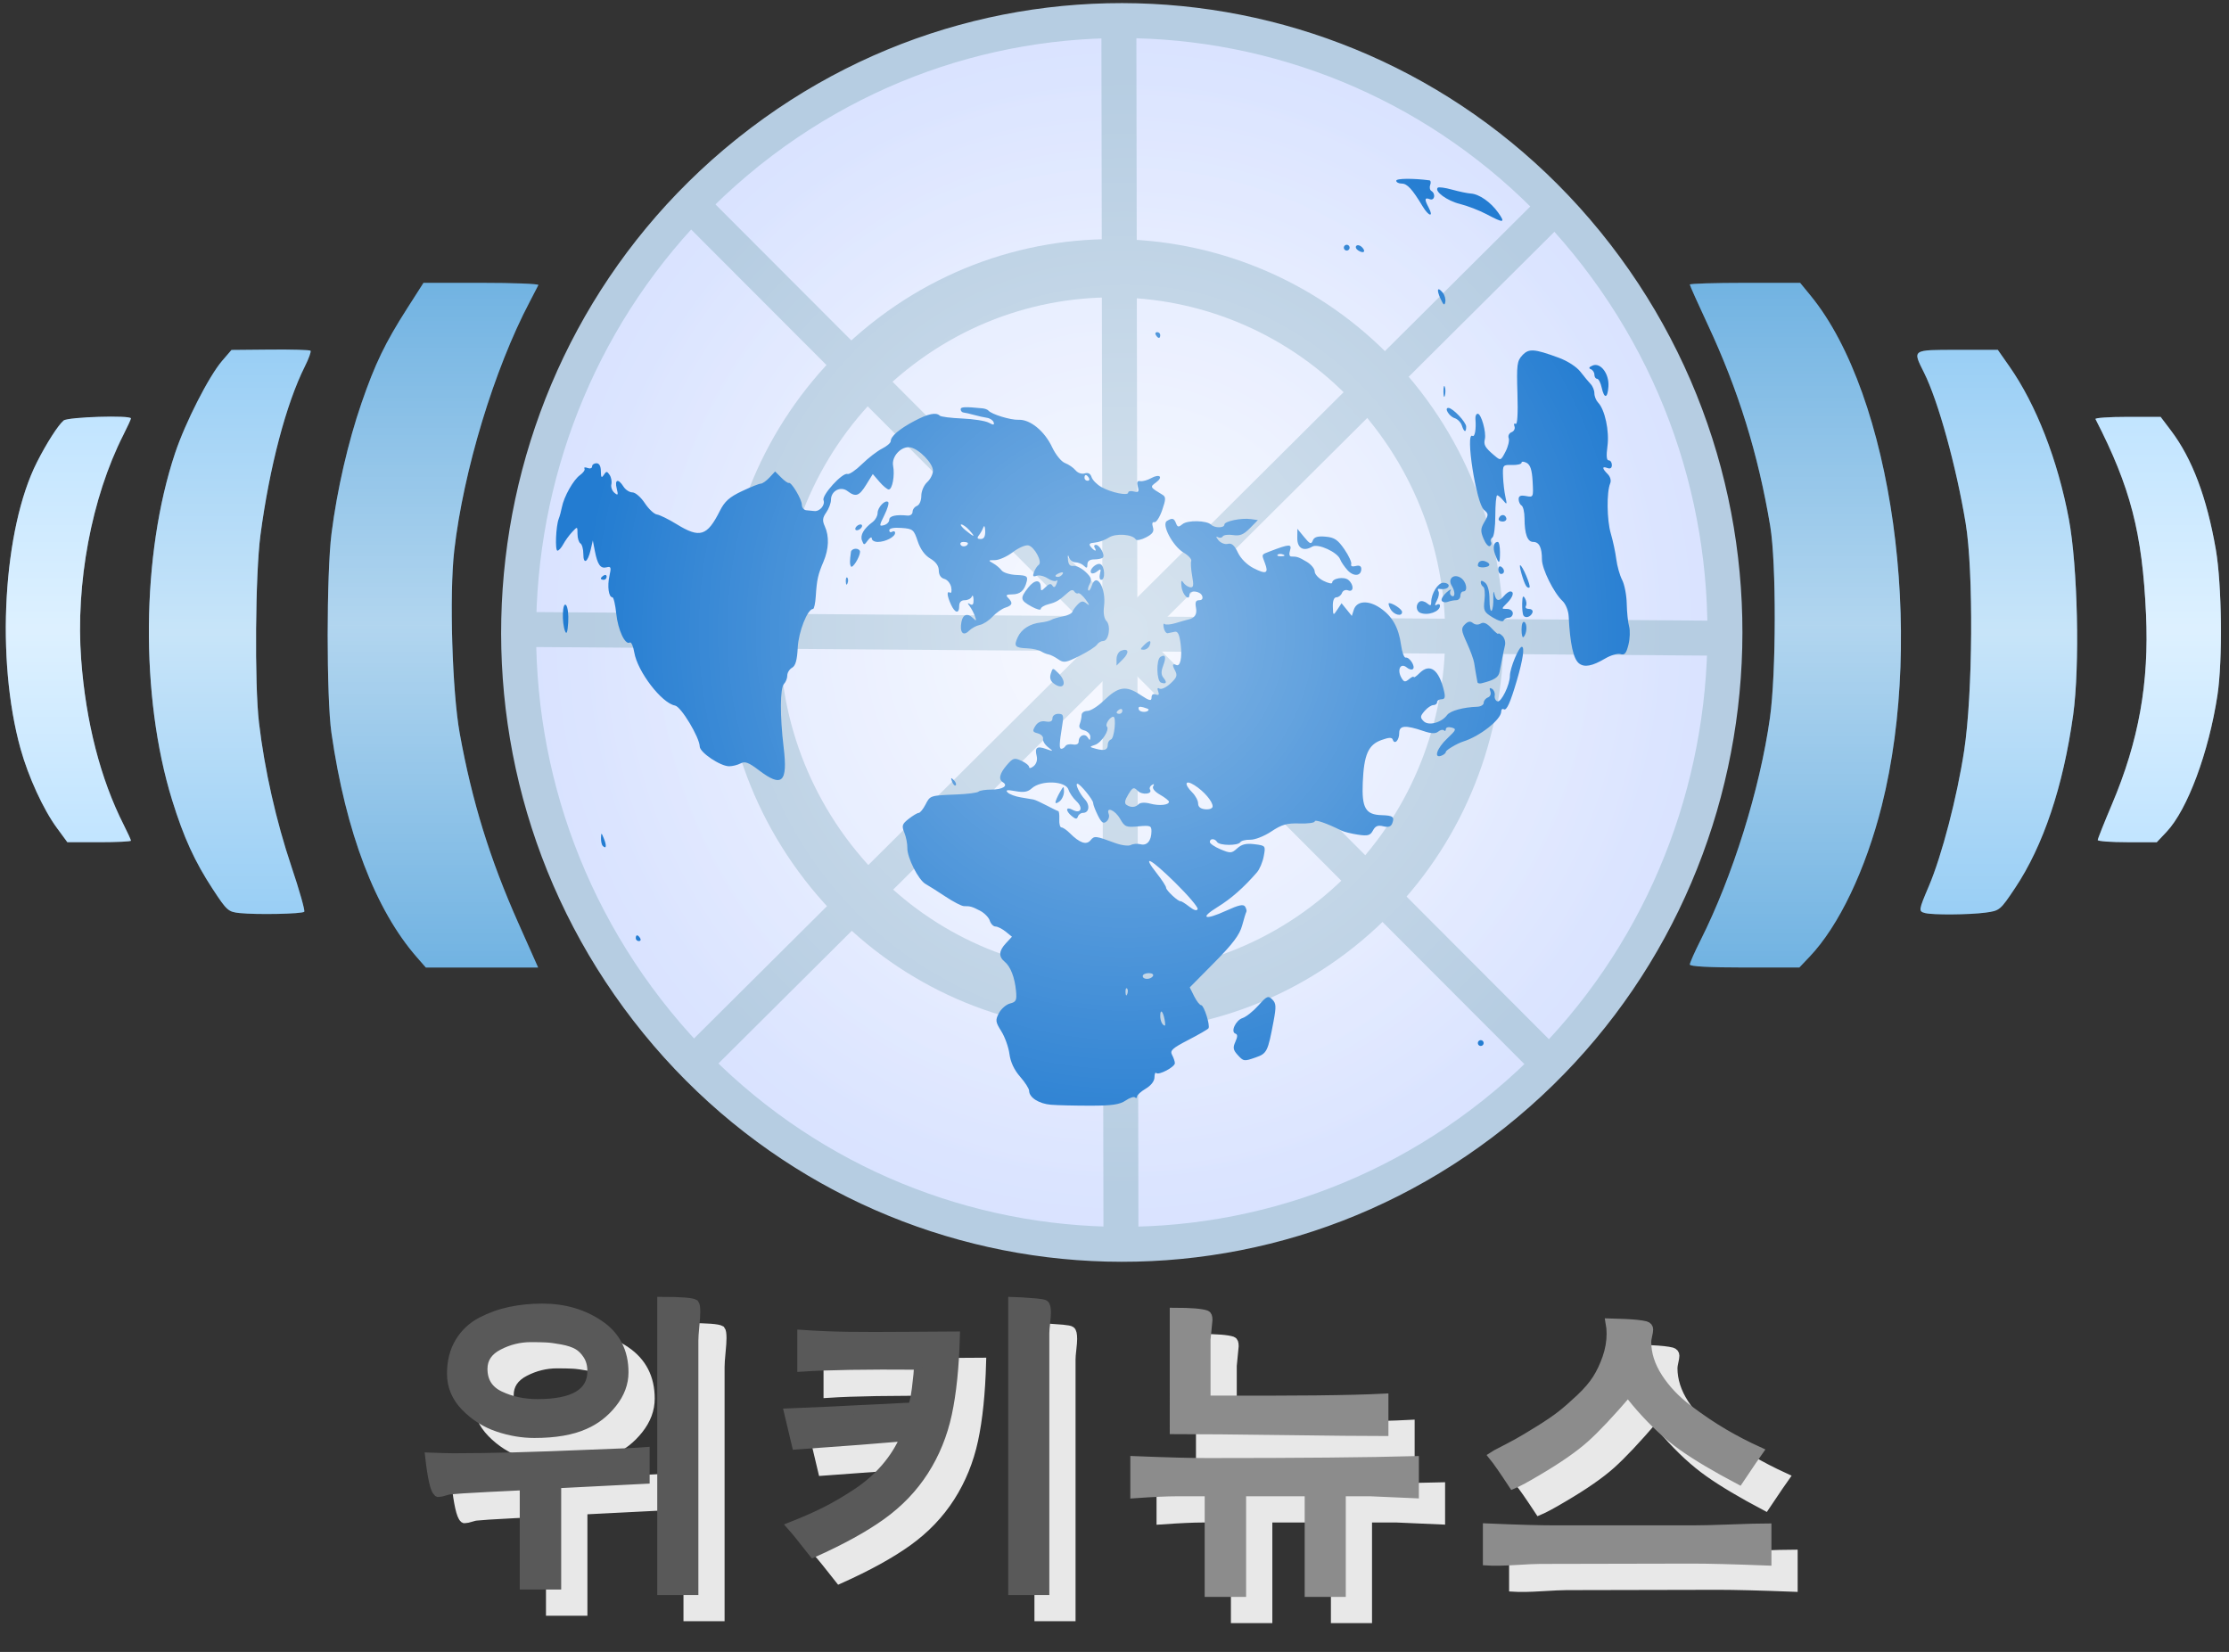 <?xml version="1.0" encoding="utf-8"?>
<!DOCTYPE svg PUBLIC "-//W3C//DTD SVG 1.1//EN" "http://www.w3.org/Graphics/SVG/1.1/DTD/svg11.dtd">
<svg version="1.1"
	 id="svg2" xmlns:svg="http://www.w3.org/2000/svg" xmlns:cc="http://web.resource.org/cc/" xmlns:dc="http://purl.org/dc/elements/1.1/" xmlns:rdf="http://www.w3.org/1999/02/22-rdf-syntax-ns#"
	 xmlns="http://www.w3.org/2000/svg" xmlns:xlink="http://www.w3.org/1999/xlink" x="0px" y="0px" width="765px" height="567px"
	 viewBox="0 0 765 567" enable-background="new 0 0 765 567" xml:space="preserve">
<rect x="0" y="0" width="765" height="567" fill="#333333" stroke="none"/>
<g id="layer5_1_">
	<g id="shadow_3_">
		<path fill="#E8E8E8" stroke="#E8E8E8" stroke-width="3" d="M156.431,509.083c3.812,0.147,6.636,0.22,8.47,0.22
			c11.952,0,27.352-0.402,46.2-1.21c10.192-0.366,16.646-0.66,19.36-0.88v9.57l-30.36,1.54v34.76h-11.22v-34.1
			c-9.388,0.439-16.428,0.808-21.12,1.1l-4.18,0.33c-0.368,0-1.009,0.147-1.925,0.439c-0.917,0.294-1.595,0.44-2.035,0.44h-0.22
			l-0.22-0.11C158.153,520.23,157.237,516.197,156.431,509.083z M195.151,457.933c7.48,0,14.025,1.908,19.635,5.721
			c5.61,3.813,8.415,9.277,8.415,16.39c0,3.74-1.32,7.279-3.96,10.615c-2.64,3.338-5.83,5.813-9.57,7.425
			c-4.4,1.98-10.158,2.97-17.27,2.97c-4.18,0-8.379-0.715-12.595-2.145c-4.218-1.431-7.92-3.776-11.11-7.04
			c-3.19-3.263-4.785-7.058-4.785-11.385c0-4.181,0.916-7.791,2.75-10.835c1.832-3.043,4.326-5.391,7.48-7.04
			c3.152-1.65,6.471-2.842,9.955-3.575C187.578,458.301,191.263,457.933,195.151,457.933z M191.191,468.163
			c-3.888,0-7.59,0.918-11.11,2.75c-3.52,1.834-5.28,4.474-5.28,7.92c0,4.254,1.925,7.298,5.775,9.13
			c3.85,1.834,8.157,2.75,12.925,2.75c12.392,0,18.59-3.702,18.59-11.11c0-2.126-0.495-3.96-1.485-5.5
			c-0.99-1.539-2.145-2.676-3.465-3.409c-1.32-0.732-3.063-1.302-5.225-1.705c-2.164-0.402-3.943-0.642-5.335-0.715
			C195.187,468.201,193.391,468.163,191.191,468.163z M236.071,455.623c6.6,0,10.376,0.294,11.33,0.88
			c0.292,0.368,0.44,1.284,0.44,2.75c0,1.1-0.11,2.75-0.33,4.95c-0.22,2.2-0.33,3.85-0.33,4.95v85.8h-11.11V455.623z"/>
		<path fill="#E8E8E8" stroke="#E8E8E8" stroke-width="3" d="M284.141,466.953c5.28,0.368,10.577,0.588,15.895,0.66
			c5.316,0.073,12.32,0.073,21.01,0c8.69-0.072,13.987-0.11,15.895-0.11c-0.294,10.708-1.21,19.635-2.75,26.785
			s-4.199,13.678-7.975,19.58c-3.778,5.903-8.654,11-14.63,15.29c-5.978,4.29-13.805,8.599-23.485,12.925
			c-3.74-4.766-6.234-7.846-7.48-9.24c4.472-1.76,8.415-3.501,11.825-5.225c3.41-1.723,6.966-3.813,10.67-6.271
			c3.702-2.456,6.947-5.297,9.735-8.524c2.786-3.227,5.022-6.782,6.71-10.67c-8.288,0.733-20.718,1.688-37.29,2.859l-2.64-11.109
			c10.853-0.44,18.81-0.807,23.87-1.101c0.512,0,3.666-0.146,9.46-0.439c5.792-0.292,8.762-0.477,8.91-0.55
			c0.586-0.44,1.117-2.512,1.595-6.216c0.476-3.702,0.715-6.36,0.715-7.975c-17.82-0.146-31.168,0.074-40.04,0.66V466.953z
			 M356.521,455.623c0.072,0,1.062,0.055,2.97,0.165c1.906,0.11,3.647,0.239,5.225,0.385c1.576,0.148,2.511,0.33,2.805,0.55
			c0.44,0.294,0.66,1.248,0.66,2.86c0,0.808-0.093,1.98-0.275,3.52c-0.184,1.54-0.275,2.715-0.275,3.521v88.33h-11.11V455.623z"/>
		<path fill="#E8E8E8" stroke="#E8E8E8" stroke-width="3" d="M398.431,510.293c11,0.44,19.286,0.66,24.86,0.66
			c31.605,0,55.33-0.22,71.17-0.66v11.44c-9.9-0.44-14.924-0.66-15.07-0.66h-10.01v34.54h-11.11v-34.54H435.17v34.54h-11.219v-34.54
			h-11.221c-3.229,0-7.994,0.22-14.3,0.66V510.293z M411.961,459.363c5.646,0,9.312,0.294,11,0.88c0.439,0.147,0.66,0.733,0.66,1.76
			c-0.44,4.4-0.66,6.674-0.66,6.82v20.68c29.625,0.147,49.976-0.072,61.049-0.66v11.55c-6.819,0-18.333-0.109-34.539-0.329
			c-16.208-0.221-28.711-0.33-37.51-0.33V459.363z"/>
		<path fill="#E8E8E8" stroke="#E8E8E8" stroke-width="3" d="M519.431,533.393c10.267,0.44,18.04,0.66,23.319,0.66h47.19
			c3.08,0,7.497-0.109,13.255-0.33c5.756-0.22,9.846-0.33,12.266-0.33v11.44c-11.44-0.44-20.021-0.66-25.74-0.66l-52.141,0.11
			c-1.539,0-4.399,0.127-8.58,0.385c-4.18,0.256-7.369,0.312-9.569,0.165V533.393z M561.561,462.993c0.146,0,1.852,0.074,5.115,0.22
			c3.262,0.147,5.627,0.404,7.095,0.771c0.731,0.22,1.101,0.659,1.101,1.319c0,0.44-0.111,1.138-0.33,2.09
			c-0.221,0.954-0.33,1.688-0.33,2.2c0,4.108,1.301,8.178,3.904,12.21c2.603,4.034,6.051,7.664,10.34,10.891
			c4.291,3.228,8.342,5.959,12.155,8.194c3.813,2.238,7.81,4.31,11.99,6.215c-0.588,0.809-2.824,4.108-6.71,9.9
			c-8.068-4.252-14.539-8.103-19.415-11.55c-4.878-3.446-9.735-7.92-14.575-13.42c-2.348-2.712-3.703-4.437-4.07-5.17
			c-6.16,7.188-11.129,12.468-14.904,15.84c-3.778,3.374-9.223,7.149-16.336,11.33c-3.813,2.273-6.6,3.777-8.359,4.51
			c-3.229-4.912-5.5-8.176-6.82-9.79c0.221-0.146,0.586-0.366,1.1-0.66c3.152-1.612,5.592-2.896,7.316-3.85
			c1.722-0.952,4.18-2.42,7.369-4.4c3.189-1.979,5.721-3.702,7.59-5.17c1.87-1.466,4.033-3.354,6.49-5.665
			c2.456-2.31,4.362-4.527,5.721-6.655c1.355-2.126,2.51-4.564,3.465-7.314c0.951-2.75,1.43-5.518,1.43-8.305
			C561.891,465.413,561.781,464.167,561.561,462.993z"/>
	</g>
	<g id="Wikinews">
		<path fill="#595959" stroke="#595959" stroke-width="3" d="M147.431,500.083c3.812,0.147,6.636,0.22,8.47,0.22
			c11.952,0,27.352-0.402,46.2-1.21c10.192-0.366,16.646-0.66,19.36-0.88v9.57l-30.36,1.54v34.76h-11.22v-34.1
			c-9.388,0.439-16.428,0.808-21.12,1.1l-4.18,0.33c-0.368,0-1.009,0.147-1.925,0.439c-0.917,0.294-1.595,0.44-2.035,0.44h-0.22
			l-0.22-0.11C149.153,511.23,148.237,507.197,147.431,500.083z M186.151,448.933c7.48,0,14.025,1.908,19.635,5.721
			c5.61,3.813,8.415,9.277,8.415,16.39c0,3.74-1.32,7.279-3.96,10.615c-2.64,3.338-5.83,5.813-9.57,7.425
			c-4.4,1.98-10.158,2.97-17.27,2.97c-4.18,0-8.379-0.715-12.595-2.145c-4.218-1.431-7.92-3.776-11.11-7.04
			c-3.19-3.263-4.785-7.058-4.785-11.385c0-4.181,0.916-7.791,2.75-10.835c1.832-3.043,4.326-5.391,7.48-7.04
			c3.152-1.65,6.471-2.842,9.955-3.575C178.578,449.301,182.263,448.933,186.151,448.933z M182.191,459.163
			c-3.888,0-7.59,0.918-11.11,2.75c-3.52,1.834-5.28,4.474-5.28,7.92c0,4.254,1.925,7.298,5.775,9.13
			c3.85,1.834,8.157,2.75,12.925,2.75c12.392,0,18.59-3.702,18.59-11.11c0-2.126-0.495-3.96-1.485-5.5
			c-0.99-1.539-2.145-2.676-3.465-3.409c-1.32-0.732-3.063-1.302-5.225-1.705c-2.164-0.402-3.943-0.642-5.335-0.715
			C186.187,459.201,184.391,459.163,182.191,459.163z M227.071,446.623c6.6,0,10.376,0.294,11.33,0.88
			c0.292,0.368,0.44,1.284,0.44,2.75c0,1.1-0.11,2.75-0.33,4.95c-0.22,2.2-0.33,3.85-0.33,4.95v85.8h-11.11V446.623z"/>
		<path fill="#595959" stroke="#595959" stroke-width="3" d="M275.141,457.953c5.28,0.368,10.577,0.588,15.895,0.66
			c5.316,0.073,12.32,0.073,21.01,0c8.69-0.072,13.987-0.11,15.895-0.11c-0.294,10.708-1.21,19.635-2.75,26.785
			s-4.199,13.678-7.975,19.58c-3.778,5.903-8.654,11-14.63,15.29c-5.978,4.29-13.805,8.599-23.485,12.925
			c-3.74-4.766-6.234-7.846-7.48-9.24c4.472-1.76,8.415-3.501,11.825-5.225c3.41-1.723,6.966-3.813,10.67-6.271
			c3.702-2.456,6.947-5.297,9.735-8.524c2.786-3.227,5.022-6.782,6.71-10.67c-8.288,0.733-20.718,1.688-37.29,2.859l-2.64-11.109
			c10.853-0.44,18.81-0.807,23.87-1.101c0.512,0,3.666-0.146,9.46-0.439c5.792-0.292,8.762-0.477,8.91-0.55
			c0.586-0.44,1.117-2.512,1.595-6.216c0.476-3.702,0.715-6.36,0.715-7.975c-17.82-0.146-31.168,0.074-40.04,0.66V457.953z
			 M347.521,446.623c0.072,0,1.062,0.055,2.97,0.165c1.906,0.11,3.647,0.239,5.225,0.385c1.576,0.148,2.511,0.33,2.805,0.55
			c0.44,0.294,0.66,1.248,0.66,2.86c0,0.808-0.093,1.98-0.275,3.52c-0.184,1.54-0.275,2.715-0.275,3.521v88.33h-11.11V446.623z"/>
		<path fill="#8C8C8C" stroke="#8C8C8C" stroke-width="3" d="M389.431,501.293c11,0.44,19.286,0.66,24.86,0.66
			c31.605,0,55.33-0.22,71.17-0.66v11.44c-9.9-0.44-14.924-0.66-15.07-0.66h-10.01v34.54h-11.11v-34.54H426.17v34.54h-11.219v-34.54
			h-11.221c-3.229,0-7.994,0.22-14.3,0.66V501.293z M402.961,450.363c5.646,0,9.312,0.294,11,0.88c0.439,0.147,0.66,0.733,0.66,1.76
			c-0.44,4.4-0.66,6.674-0.66,6.82v20.68c29.625,0.147,49.976-0.072,61.049-0.66v11.55c-6.819,0-18.333-0.109-34.539-0.329
			c-16.208-0.221-28.711-0.33-37.51-0.33V450.363z"/>
		<path fill="#8C8C8C" stroke="#8C8C8C" stroke-width="3" d="M510.431,524.393c10.267,0.44,18.04,0.66,23.319,0.66h47.19
			c3.08,0,7.497-0.109,13.255-0.33c5.756-0.22,9.846-0.33,12.266-0.33v11.44c-11.44-0.44-20.021-0.66-25.74-0.66l-52.141,0.11
			c-1.539,0-4.399,0.127-8.58,0.385c-4.18,0.256-7.369,0.312-9.569,0.165V524.393z M552.561,453.993c0.146,0,1.852,0.074,5.115,0.22
			c3.262,0.147,5.627,0.404,7.095,0.771c0.731,0.22,1.101,0.659,1.101,1.319c0,0.44-0.111,1.138-0.33,2.09
			c-0.221,0.954-0.33,1.688-0.33,2.2c0,4.108,1.301,8.178,3.904,12.21c2.603,4.034,6.051,7.664,10.34,10.891
			c4.291,3.228,8.342,5.959,12.155,8.194c3.813,2.238,7.81,4.31,11.99,6.215c-0.588,0.809-2.824,4.108-6.71,9.9
			c-8.068-4.252-14.539-8.103-19.415-11.55c-4.878-3.446-9.735-7.92-14.575-13.42c-2.348-2.712-3.703-4.437-4.07-5.17
			c-6.16,7.188-11.129,12.468-14.904,15.84c-3.778,3.374-9.223,7.149-16.336,11.33c-3.813,2.273-6.6,3.777-8.359,4.51
			c-3.229-4.912-5.5-8.176-6.82-9.79c0.221-0.146,0.586-0.366,1.1-0.66c3.152-1.612,5.592-2.896,7.316-3.85
			c1.722-0.952,4.18-2.42,7.369-4.4c3.189-1.979,5.721-3.702,7.59-5.17c1.87-1.466,4.033-3.354,6.49-5.665
			c2.456-2.31,4.362-4.527,5.721-6.655c1.355-2.126,2.51-4.564,3.465-7.314c0.951-2.75,1.43-5.518,1.43-8.305
			C552.891,456.413,552.781,455.167,552.561,453.993z"/>
	</g>
</g>
<g id="layer1" transform="translate(459.662, 116.074)">
	<path id="path6685" fill="#B0DDFF" d="M-440.16,168.078c-4.631-6.31-9.771-17.508-12.446-27.126
		c-8.546-30.707-5.988-75.445,5.624-98.397c3.287-6.498,7.283-12.741,9.151-14.3c1.476-1.23,23.114-1.901,23.114-0.717
		c0,0.293-1.182,2.865-2.625,5.714c-10.903,21.521-16.427,50.979-14.456,77.125c1.619,21.474,6.637,40.946,14.597,56.653
		c1.367,2.7,2.484,5.147,2.484,5.441c0,0.293-4.909,0.533-10.915,0.533h-10.912L-440.16,168.078z M260.286,172.253
		c0-0.413,2.205-5.957,4.901-12.318c9.186-21.676,12.768-41.669,11.68-65.194c-1.296-28.021-5.314-43.533-17.362-66.986
		c-0.212-0.413,4.734-0.75,10.992-0.75h11.378l3.589,4.75c7.237,9.58,12.25,22.889,15.347,40.75c2.074,11.967,2.371,38.103,0.565,50
		c-2.979,19.65-10.3,39.339-17.444,46.916l-3.38,3.584h-10.134C264.845,173.005,260.286,172.666,260.286,172.253z"/>
	<path id="path6683" fill="#7DC1F2" d="M-377.373,197.322c-3.938-0.4-4.43-0.834-9.205-8.121
		c-6.266-9.553-10.032-17.807-14.021-30.696c-10.98-35.521-10.568-84.325,1.006-118.998c3.536-10.59,11.612-26.449,16.162-31.736
		l3.214-3.735l13.311-0.124c7.319-0.068,13.537,0.105,13.815,0.385c0.279,0.28-0.585,2.691-1.922,5.358
		c-6.438,12.845-12.141,34.465-15.252,57.82c-1.782,13.393-2.082,51.197-0.509,64.529c1.896,16.077,5.899,33.818,11.139,49.369
		c2.758,8.181,4.729,15.154,4.384,15.5C-355.992,197.619-371.403,197.93-377.373,197.322z M201.036,197.317
		c-2.302-0.603-2.26-0.902,1.285-9.232c4.456-10.473,9.674-30.491,12.125-46.515c2.977-19.455,3.254-61.551,0.516-78.062
		c-3.25-19.604-9.444-41.989-14.313-51.717c-3.979-7.952-4.229-7.783,11.495-7.783h13.854l4.021,5.75
		c9.149,13.094,16.528,32.047,20.34,52.25c3.059,16.214,3.819,50.602,1.49,67.317c-3.425,24.572-10.244,44.904-19.932,59.411
		c-5.091,7.625-5.281,7.784-10.157,8.436C216.132,197.916,203.677,198.006,201.036,197.317z"/>
	<path id="path6681" fill="#4A9EDA" d="M-316.5,212.597c-14.33-16.321-24.487-42.952-29.405-77.092
		c-1.734-12.042-1.718-54.792,0.026-68.5c1.899-14.938,5.679-31.369,10.277-44.711c4.674-13.555,8.09-20.639,15.691-32.539
		l5.589-8.75h19.886c10.938,0,19.733,0.337,19.547,0.75c-0.186,0.413-1.522,3-2.974,5.75
		c-12.198,23.156-22.753,57.947-25.904,85.387c-1.724,15.009-0.715,48.474,1.896,62.855c4.225,23.281,10.331,43.035,20.063,64.906
		l6.833,15.354h-19.267h-19.27L-316.5,212.597z M120.286,214.981c0-0.563,1.64-4.277,3.642-8.25
		c11.065-21.973,20.431-51.955,23.862-76.418c2.16-15.383,2.215-53.103,0.099-65.807c-4.122-24.724-10.938-46.694-21.477-69.23
		c-3.369-7.206-6.126-13.364-6.126-13.686c0-0.322,8.521-0.584,18.935-0.584h18.934l3.611,4.407
		c27.951,34.111,39.323,115.754,24.392,175.093c-5.527,21.967-14.727,41.229-24.715,51.75l-3.563,3.75h-18.797
		C126.911,216.005,120.286,215.644,120.286,214.981z"/>
</g>
<g id="layer1_1_" transform="translate(459.662, 116.074)">
	<linearGradient id="path6685_2_" gradientUnits="userSpaceOnUse" x1="-77.548" y1="173.005" x2="-77.548" y2="26.92">
		<stop  offset="0" style="stop-color:#FFFFFF;stop-opacity:0.217"/>
		<stop  offset="0.5" style="stop-color:#FFFFFF;stop-opacity:0.571"/>
		<stop  offset="1" style="stop-color:#FFFFFF;stop-opacity:0.217"/>
	</linearGradient>
	<path id="path6685_1_" fill="url(#path6685_2_)" d="M-440.16,168.078c-4.631-6.31-9.771-17.508-12.446-27.127
		c-8.546-30.707-5.988-75.444,5.624-98.396c3.287-6.498,7.283-12.741,9.151-14.3c1.476-1.229,23.114-1.901,23.114-0.718
		c0,0.293-1.182,2.865-2.625,5.715c-10.903,21.521-16.427,50.979-14.456,77.125c1.619,21.474,6.637,40.945,14.597,56.652
		c1.367,2.7,2.484,5.147,2.484,5.441c0,0.293-4.909,0.533-10.915,0.533h-10.912L-440.16,168.078z M260.286,172.253
		c0-0.413,2.205-5.957,4.901-12.318c9.186-21.676,12.768-41.669,11.68-65.194c-1.296-28.021-5.314-43.532-17.362-66.985
		c-0.212-0.413,4.734-0.75,10.992-0.75h11.378l3.589,4.75c7.237,9.58,12.25,22.889,15.347,40.75c2.074,11.967,2.371,38.103,0.565,50
		c-2.979,19.649-10.3,39.339-17.444,46.916l-3.38,3.584h-10.134C264.845,173.005,260.286,172.666,260.286,172.253z"/>
	<linearGradient id="path6683_2_" gradientUnits="userSpaceOnUse" x1="-77.676" y1="197.785" x2="-77.676" y2="3.898">
		<stop  offset="0" style="stop-color:#FFFFFF;stop-opacity:0.217"/>
		<stop  offset="0.5" style="stop-color:#FFFFFF;stop-opacity:0.571"/>
		<stop  offset="1" style="stop-color:#FFFFFF;stop-opacity:0.217"/>
	</linearGradient>
	<path id="path6683_1_" fill="url(#path6683_2_)" d="M-377.373,197.322c-3.938-0.4-4.43-0.834-9.205-8.121
		c-6.266-9.553-10.032-17.807-14.021-30.696c-10.98-35.521-10.568-84.325,1.006-118.998c3.536-10.59,11.612-26.449,16.162-31.736
		l3.214-3.735l13.311-0.123c7.319-0.068,13.537,0.104,13.815,0.385c0.279,0.279-0.585,2.691-1.922,5.357
		c-6.438,12.846-12.141,34.465-15.252,57.82c-1.782,13.393-2.082,51.197-0.509,64.529c1.896,16.076,5.899,33.818,11.139,49.369
		c2.758,8.181,4.729,15.154,4.384,15.5C-355.992,197.619-371.403,197.93-377.373,197.322z M201.036,197.317
		c-2.302-0.603-2.26-0.902,1.285-9.232c4.456-10.473,9.674-30.491,12.125-46.516c2.977-19.455,3.254-61.551,0.516-78.062
		c-3.25-19.604-9.444-41.989-14.313-51.718c-3.979-7.951-4.229-7.782,11.495-7.782h13.854l4.021,5.75
		c9.149,13.094,16.528,32.047,20.34,52.25c3.059,16.214,3.819,50.603,1.49,67.317c-3.425,24.571-10.244,44.903-19.932,59.41
		c-5.091,7.625-5.281,7.784-10.157,8.436C216.132,197.916,203.677,198.006,201.036,197.317z"/>
	<linearGradient id="path6681_2_" gradientUnits="userSpaceOnUse" x1="-77.22" y1="216.006" x2="-77.22" y2="-18.994">
		<stop  offset="0" style="stop-color:#FFFFFF;stop-opacity:0.217"/>
		<stop  offset="0.5" style="stop-color:#FFFFFF;stop-opacity:0.571"/>
		<stop  offset="1" style="stop-color:#FFFFFF;stop-opacity:0.217"/>
	</linearGradient>
	<path id="path6681_1_" fill="url(#path6681_2_)" d="M-316.5,212.597c-14.33-16.321-24.487-42.952-29.405-77.092
		c-1.734-12.042-1.718-54.792,0.026-68.5c1.899-14.938,5.679-31.369,10.277-44.711c4.674-13.556,8.09-20.64,15.691-32.539
		l5.589-8.75h19.886c10.938,0,19.733,0.337,19.547,0.75c-0.186,0.413-1.522,3-2.974,5.75
		c-12.198,23.155-22.753,57.946-25.904,85.387c-1.724,15.009-0.715,48.474,1.896,62.854c4.225,23.281,10.331,43.035,20.063,64.906
		l6.833,15.354h-19.267h-19.27L-316.5,212.597z M120.286,214.981c0-0.563,1.64-4.277,3.642-8.25
		c11.065-21.973,20.431-51.955,23.862-76.418c2.16-15.383,2.215-53.103,0.099-65.807c-4.122-24.725-10.938-46.694-21.477-69.23
		c-3.369-7.205-6.126-13.363-6.126-13.686s8.521-0.584,18.935-0.584h18.934l3.611,4.406
		c27.951,34.111,39.323,115.755,24.392,175.094c-5.527,21.967-14.727,41.229-24.715,51.75l-3.563,3.75h-18.797
		C126.911,216.005,120.286,215.644,120.286,214.981z"/>
</g>
<g id="layer2" transform="translate(4.96992e-05, 97.079)">
	<path id="path12347" fill="#D8E2FF" d="M257.291-45.27c89.972-71.554,220.086-55.566,290.616,35.71
		c70.532,91.276,54.772,223.276-35.198,294.831c-89.974,71.555-220.086,55.565-290.617-35.711
		c-70.251-90.912-54.934-222.315,34.281-294.096"/>
	
		<radialGradient id="path15146_1_" cx="532.748" cy="-77.877" r="207.015" gradientTransform="matrix(1.028 0 0 -1.046 -161.865 37.982)" gradientUnits="userSpaceOnUse">
		<stop  offset="0" style="stop-color:#FFFFFF"/>
		<stop  offset="1" style="stop-color:#FFFFFF;stop-opacity:0"/>
	</radialGradient>
	<path id="path15146" opacity="0.627" fill="url(#path15146_1_)" d="M254.513-50.975
		c92.493-73.786,226.253-57.3,298.761,36.823c72.509,94.123,56.31,230.24-36.186,304.026
		c-92.493,73.785-226.253,57.299-298.761-36.824c-72.222-93.747-56.475-229.249,35.24-303.268"/>
	<path id="path8589" fill="none" stroke="#B6CDE2" stroke-width="12" stroke-linecap="round" stroke-linejoin="round" d="
		M257.291-45.27c89.972-71.554,220.086-55.566,290.616,35.71c70.532,91.276,54.772,223.276-35.198,294.831
		c-89.974,71.555-220.086,55.565-290.617-35.711c-70.251-90.912-54.934-222.315,34.281-294.096"/>
	<path id="path8771" fill="none" stroke="#B6CDE2" stroke-width="20" stroke-linecap="round" stroke-linejoin="round" d="
		M305.174,21.838c53.981-42.933,132.052-33.34,174.371,21.426c42.317,54.766,32.862,133.965-21.119,176.897
		c-53.983,42.934-132.052,33.34-174.371-21.426c-42.148-54.547-32.96-133.391,20.568-176.458"/>
	<path id="path8781" fill="none" stroke="#B6CDE2" stroke-width="12" d="M238-26l295,295.5"/>
	<path id="path9668" fill="none" stroke="#B6CDE2" stroke-width="12" d="M535-27.5L238,268"/>
	<path id="path10559" fill="none" stroke="#B6CDE2" stroke-width="12" d="M384-90l0.721,422"/>
	<path id="path10561" fill="none" stroke="#B6CDE2" stroke-width="12" d="M183,119l411,3"/>
</g>
<g id="layer3" transform="translate(4.96992e-05, 97.079)">
	<path id="path14257" fill="#237CD1" d="M360.699,282.105c-4.122-0.334-7.5-2.494-7.5-4.797c0-0.721-1.393-2.896-3.094-4.834
		c-2.018-2.298-3.289-5.006-3.656-7.785c-0.311-2.344-1.564-5.855-2.791-7.808c-2.017-3.212-2.095-3.802-0.816-6.237
		c0.773-1.479,2.49-2.961,3.81-3.293c2.075-0.521,2.354-1.097,2.058-4.263c-0.441-4.694-1.873-8.39-3.901-10.073
		c-2.156-1.79-2.021-3.725,0.45-6.375l2.054-2.205l-2.165-1.754c-1.189-0.964-2.76-1.753-3.486-1.753
		c-0.728,0-1.607-0.905-1.961-2.011c-0.351-1.106-1.844-2.635-3.315-3.396c-2.807-1.451-3.302-1.593-5.566-1.593
		c-0.764,0-3.594-1.462-6.291-3.25c-2.695-1.788-5.784-3.741-6.861-4.343c-2.466-1.375-6.36-9.094-6.263-12.407
		c0.041-1.375-0.418-3.72-1.021-5.209c-0.968-2.394-0.793-2.947,1.499-4.75c1.428-1.123,2.973-2.041,3.435-2.041
		s1.499-1.275,2.306-2.833c1.638-3.166,1.503-3.123,10.801-3.493c3.69-0.147,7.027-0.584,7.416-0.971
		c0.387-0.387,2.4-0.703,4.478-0.703c3.774,0,5.824-1.306,3.909-2.49c-1.63-1.007-1.188-3,1.313-5.91c2.105-2.45,2.59-2.594,5-1.495
		c1.471,0.669,2.671,1.649,2.671,2.178c0,0.529,0.703,0.378,1.563-0.336c0.946-0.786,1.349-2.158,1.019-3.474
		c-0.73-2.917,0.104-3.53,3.271-2.403c2.536,0.902,2.563,0.876,0.646-0.62c-1.101-0.859-1.881-2.157-1.733-2.885
		c0.146-0.728-0.667-1.567-1.808-1.866c-1.793-0.469-1.905-0.811-0.839-2.522c0.824-1.32,2.013-1.84,3.56-1.559
		c1.595,0.289,2.32-0.055,2.32-1.099c0-0.852,0.878-1.52,1.993-1.52c1.746,0,1.92,0.468,1.394,3.75
		c-1.067,6.637-1.127,8.25-0.31,8.25c0.442,0,1.064-0.422,1.386-0.938c0.318-0.516,1.471-0.767,2.56-0.558
		c1.201,0.231,1.979-0.162,1.979-1.002c0-2.041,2.089-2.972,3.098-1.379c0.704,1.111,0.876,1.062,0.888-0.255
		c0.009-0.898-0.941-1.884-2.114-2.19c-1.475-0.386-1.937-1.062-1.5-2.198c0.349-0.903,0.631-2.28,0.631-3.06
		c0-0.78,0.893-1.418,1.98-1.418c1.091,0,3.605-1.577,5.59-3.503c5.021-4.875,7.604-5.31,12.456-2.098
		c3.249,2.15,3.974,2.334,3.974,1.008c0-1.005,0.552-1.41,1.448-1.065c1.02,0.391,1.267,0.076,0.83-1.057
		c-0.395-1.028-0.22-1.366,0.481-0.933c0.604,0.375,2.289-0.421,3.741-1.767c2.219-2.056,2.465-2.779,1.533-4.517
		c-1.02-1.904-0.867-2.456,0.499-1.818c1.325,0.617,2.014-2.613,1.483-6.982c-0.424-3.498-0.969-4.679-2.049-4.435
		c-0.811,0.183-1.896,0.408-2.411,0.5c-0.52,0.091-1.129-0.733-1.358-1.833c-0.229-1.1-0.108-1.704,0.268-1.341
		c0.376,0.363,2.11,0.22,3.856-0.315c1.746-0.535,3.625-1.07,4.175-1.187c2.357-0.501,3.201-1.77,2.749-4.132
		c-0.352-1.84-0.053-2.524,1.104-2.524c0.999,0,1.373-0.556,1.01-1.5c-0.656-1.71-4.36-2.064-4.36-0.417
		c0,2.414-2.372,0.091-2.696-2.642c-0.251-2.107-0.082-2.537,0.594-1.512c0.519,0.786,1.585,1.523,2.369,1.639
		c1.136,0.167,1.272-0.617,0.681-3.861c-0.409-2.239-0.556-4.562-0.325-5.161c0.23-0.601-0.941-1.896-2.604-2.878
		c-3.704-2.188-7.665-9.637-5.768-10.842c1.838-1.167,2.468-1.01,3.156,0.787c0.521,1.359,0.87,1.404,2.219,0.285
		c1.729-1.435,8.277-1.312,9.826,0.185c1.251,1.208,4.55,1.182,4.55-0.037c0-1.152,5.809-2.351,9.119-1.882l2.381,0.337
		l-2.763,2.808c-2.145,2.18-3.43,2.703-5.745,2.338c-1.641-0.259-3.241-0.052-3.557,0.458c-0.315,0.511-1.105,0.61-1.755,0.22
		c-0.65-0.39-0.537,0.084,0.249,1.053c0.794,0.977,2.239,1.55,3.248,1.286c1.316-0.345,2.268,0.474,3.458,2.98
		c0.985,2.081,3.127,4.215,5.378,5.363c4.302,2.195,5.239,1.793,3.923-1.675c-1.222-3.209-1.341-2.935,1.813-4.144
		c6.527-2.502,7.497-2.543,6.781-0.287c-0.393,1.237-0.228,2.099,0.401,2.099c2.022,0,2.577,0.188,5.315,1.807
		c1.515,0.894,2.75,2.395,2.75,3.335c0,0.941,1.352,2.385,3,3.208c1.65,0.823,3,1.111,3,0.641c0-1.506,4.044-2.199,5.549-0.951
		c1.968,1.632,1.9,4.347-0.087,3.584c-0.875-0.336-1.781,0.049-2.104,0.893c-0.313,0.816-1.166,1.483-1.896,1.483
		c-0.845,0-1.293,1.164-1.233,3.205c0.09,3.143,0.119,3.163,1.541,1.022l1.448-2.183l1.764,2.176l1.762,2.176l0.663-2.088
		c0.995-3.137,4.975-3.417,9.063-0.637c4.185,2.842,6.348,6.69,7.181,12.768c0.338,2.46,1.047,4.381,1.576,4.267
		c1.275-0.274,3.396,3.005,2.517,3.888c-0.38,0.379-1.306,0.18-2.057-0.443c-2.324-1.929-3.604,0.847-1.743,3.784
		c0.753,1.19,1.178,1.212,2.483,0.127c0.866-0.719,1.575-1.028,1.575-0.686c0,0.342,0.865-0.243,1.923-1.3
		c3.604-3.602,6.729-1.325,8.477,6.173c0.481,2.074,0.268,2.75-0.878,2.75c-0.836,0-1.521,0.45-1.521,1c0,0.55-0.574,1-1.275,1
		c-0.703,0-2.065,0.919-3.028,2.044c-1.533,1.79-1.569,2.224-0.292,3.501c1.674,1.673,6.118,0.493,8.041-2.136
		c1.059-1.449,5.524-2.677,10.307-2.835c1.237-0.041,2.25-0.651,2.25-1.355c0-0.705,0.646-1.53,1.438-1.833
		c0.827-0.317,1.18-1.223,0.83-2.133c-0.407-1.063-0.214-1.339,0.59-0.842c0.658,0.407,1.072,1.446,0.92,2.311
		c-0.152,0.864,0.267,1.761,0.932,1.994c1.288,0.451,4.292-5.72,4.292-8.817c0-2.567,3.024-9.898,4.084-9.898
		c1.021,0,0.354,4.513-1.702,11.5c-2.274,7.745-3.533,10.523-4.496,9.928c-0.486-0.3-0.886,0.067-0.886,0.816
		c0,2.696-7.354,8.491-13,10.243c-2.094,0.65-6,2.972-6,3.566c0,0.403-0.675,0.991-1.5,1.308c-2.788,1.07-1.585-2.545,1.959-5.887
		c3.122-2.944,3.27-3.313,1.5-3.775c-1.075-0.281-1.959-0.029-1.959,0.561c0,0.59-0.296,0.777-0.656,0.415
		c-0.361-0.362-1.244-0.171-1.963,0.424c-0.938,0.781-2.355,0.724-5.092-0.203c-6.213-2.107-8.289-1.932-8.289,0.699
		c0,2.486-1.594,4.125-2.211,2.272c-0.281-0.845-1.302-0.812-3.898,0.128c-4.526,1.637-5.995,4.987-6.406,14.616
		c-0.371,8.702,0.966,11.012,6.464,11.168c3.877,0.11,4.51,0.59,3.668,2.784c-0.452,1.177-1.334,1.473-3.084,1.034
		c-1.838-0.461-2.724-0.104-3.547,1.433c-0.925,1.729-1.731,1.955-5.159,1.443c-2.234-0.334-4.797-0.973-5.693-1.418
		c-5.028-2.504-9.131-3.915-9.131-3.138c0,0.488-2.36,0.809-5.25,0.714c-4.304-0.142-6.042,0.353-9.646,2.745
		c-2.442,1.622-5.655,2.884-7.232,2.838c-1.561-0.045-3.097,0.339-3.414,0.854c-0.771,1.25-7.178,1.194-7.958-0.067
		c-0.796-1.288-2.5-1.297-2.5-0.014c0,0.543,1.649,1.677,3.666,2.519c3.412,1.427,3.813,1.4,5.75-0.354
		c1.546-1.399,3.074-1.761,5.923-1.398c3.813,0.483,3.834,0.513,3.165,4.117c-0.368,1.996-1.423,4.491-2.339,5.543
		c-4.563,5.247-8.857,9.033-13.449,11.856c-6.388,3.931-4.564,4.724,2.947,1.283c4.271-1.955,5.877-2.3,6.446-1.377
		c0.417,0.676,0.609,1.476,0.426,1.774c-0.183,0.301-0.837,2.428-1.453,4.728c-0.847,3.154-3.183,6.264-9.549,12.7l-8.428,8.523
		l1.521,3.049c0.836,1.676,1.916,3.048,2.4,3.048c0.951,0,3.146,6.913,2.517,7.932c-0.211,0.34-3.319,2.142-6.913,4.002
		c-5.552,2.877-6.389,3.649-5.58,5.16c0.522,0.978,0.95,2.243,0.95,2.815c0,1.302-5.521,4.233-6.373,3.385
		c-0.345-0.346-0.627,0.322-0.627,1.481c0,1.285-1.175,2.806-3,3.884c-1.648,0.976-3,2.2-3,2.723c0,0.523-0.302,0.65-0.67,0.281
		c-0.369-0.369-1.831,0.119-3.25,1.084c-2.012,1.367-4.673,1.753-12.08,1.753C368.977,282.428,362.902,282.282,360.699,282.105z
		 M399.675,252.792c-0.562-2.908-1.476-3.651-1.476-1.197c0,1.748,0.768,3.333,1.609,3.333
		C399.962,254.928,399.902,253.967,399.675,252.792z M386.806,242.198c-0.333-0.332-0.569,0.259-0.525,1.313
		c0.048,1.165,0.285,1.402,0.604,0.604C387.173,243.394,387.138,242.53,386.806,242.198z M395.699,237.928
		c0.342-0.55-0.309-1-1.439-1s-2.061,0.45-2.061,1C392.199,239.226,394.899,239.226,395.699,237.928z M403.231,205.777
		c-8.485-8.338-11.568-9.843-6.147-3c1.716,2.166,3.118,4.338,3.118,4.822c0,0.934,4.146,4.795,5,4.657
		c0.275-0.044,1.614,0.796,2.979,1.868c1.586,1.246,2.609,1.541,2.853,0.816C411.237,214.32,407.728,210.195,403.231,205.777z
		 M391.445,192.702c2.207,0.576,3.718-1.211,3.74-4.426c0.015-1.95-0.41-2.11-4.518-1.729c-4.189,0.393-4.664,0.194-6.25-2.593
		c-1.713-3.006-4.934-4.335-3.885-1.604c0.303,0.785-0.059,1.93-0.799,2.543c-1.054,0.875-1.689,0.423-2.938-2.081
		c-0.877-1.758-1.609-3.69-1.626-4.293c-0.033-1.143-4.488-6.596-5.392-6.596c-0.885,0,0.735,3.409,2.547,5.359
		c1.857,2,1.487,4.641-0.647,4.641c-0.723,0-1.499,0.563-1.73,1.25c-0.328,0.975-0.787,0.947-2.083-0.123
		c-2.296-1.895-2.099-3.431,0.276-2.16c2.841,1.521,3.75-0.677,1.245-3.01c-1.115-1.039-2.318-2.805-2.674-3.923
		c-0.968-3.042-9.398-3.351-12.594-0.46c-1.386,1.254-2.771,1.492-5.629,0.967c-2.837-0.521-3.51-0.409-2.674,0.447
		c0.614,0.629,2.639,1.39,4.5,1.69c1.861,0.301,3.834,0.633,4.384,0.739c0.55,0.105,2.575,1.025,4.5,2.042s3.727,1.893,4,1.945
		c0.275,0.052,0.436,1.333,0.354,2.845s0.257,2.75,0.75,2.75s1.764,0.866,2.819,1.925c3.424,3.422,5.715,4.219,7.151,2.484
		c1.324-1.598,1.666-1.559,8.425,0.934c2.2,0.813,4.626,1.124,5.394,0.696C388.858,192.536,390.365,192.42,391.445,192.702z
		 M362.237,178.3c0.021-0.48,0.681-1.998,1.465-3.373c1.348-2.355,1.434-2.376,1.467-0.373c0.02,1.17-0.642,2.688-1.467,3.373
		C362.877,178.612,362.217,178.78,362.237,178.3z M416.179,179.667c-0.031-1.747-2.987-5.179-6.229-7.229
		c-3.235-2.048-3.713-0.472-0.75,2.49c1.102,1.1,2,2.802,2,3.782c0,1.179,0.848,1.852,2.5,1.989
		C415.143,180.818,416.192,180.381,416.179,179.667z M390.792,178.938c0.586-0.586,2.195-0.664,3.947-0.19
		c3.108,0.84,6.465,0.506,6.454-0.643c-0.004-0.372-1.383-1.46-3.063-2.417c-1.855-1.056-2.775-2.198-2.339-2.904
		c0.449-0.73,0.281-0.895-0.451-0.44c-0.646,0.398-0.941,1.095-0.661,1.55c0.988,1.598-2.646,2.011-4.181,0.475
		c-1.406-1.406-1.721-1.286-3.274,1.253c-1.194,1.951-1.384,3.032-0.621,3.542C388.13,180.184,389.625,180.104,390.792,178.938z
		 M380.199,158.452c0-0.747,0.491-1.521,1.095-1.722c1.147-0.384,1.906-7.803,0.797-7.803c-1.138,0-2.896,2.66-2.213,3.343
		c1.075,1.077-1.828,5.568-4.087,6.316c-1.998,0.663-1.979,0.723,0.408,1.359C379.13,160.727,380.199,160.327,380.199,158.452z
		 M385.199,146.869c0-0.583-0.448-0.781-1-0.441c-1.279,0.792-1.279,1.5,0,1.5C384.751,147.928,385.199,147.451,385.199,146.869z
		 M394.199,146.438c0-0.152-0.864-0.503-1.925-0.78c-1.313-0.344-1.765-0.083-1.418,0.82
		C391.265,147.535,394.199,147.5,394.199,146.438z M440.389,93.245c-0.722-0.289-1.584-0.253-1.917,0.079
		c-0.332,0.332,0.259,0.568,1.313,0.525C440.947,93.801,441.187,93.564,440.389,93.245z M424.695,264.924
		c-1.479-1.636-1.607-2.451-0.706-4.435c0.789-1.731,0.797-2.533,0.025-2.789c-1.76-0.588,0.082-4.605,2.456-5.359
		c1.191-0.378,3.622-2.313,5.396-4.301c2.911-3.258,3.383-3.461,4.784-2.072c1.325,1.313,1.392,2.424,0.439,7.5
		c-1.947,10.398-2.269,11.046-6.123,12.391C426.922,267.271,426.805,267.252,424.695,264.924z M507.199,260.928c0-0.55,0.45-1,1-1
		c0.552,0,1,0.45,1,1s-0.448,1-1,1C507.651,261.928,507.199,261.478,507.199,260.928z M218.201,224.928c0-1.28,0.708-1.28,1.5,0
		c0.34,0.55,0.142,1-0.44,1C218.678,225.928,218.201,225.478,218.201,224.928z M206.868,193.261
		c-0.367-0.365-0.641-1.604-0.604-2.75c0.061-1.916,0.143-1.891,1.021,0.313C208.266,193.271,208.063,194.456,206.868,193.261z
		 M326.766,171.221c-0.543-1.425-0.428-1.54,0.56-0.56c0.686,0.678,0.991,1.485,0.685,1.793
		C327.698,172.762,327.141,172.207,326.766,171.221z M260.379,167.236c-3.423-2.613-4.711-3.093-6.187-2.304
		c-1.021,0.548-2.8,0.996-3.945,0.996c-3.002,0-10.037-4.714-10.092-6.763c-0.088-3.208-6.401-13.701-8.474-14.074
		c-4.58-0.826-12.879-11.633-13.991-18.219c-0.366-2.174-1.059-3.711-1.534-3.417c-1.598,0.986-4.077-4.313-4.659-9.95
		c-0.316-3.067-0.91-5.577-1.319-5.577c-1.283,0-1.808-3.813-1.011-7.347c0.663-2.941,0.531-3.334-0.987-2.938
		c-2.088,0.546-3.127-0.915-4.041-5.682l-0.678-3.534l-0.759,3.271c-1.002,4.32-2.501,5.127-2.501,1.348c0-1.65-0.45-3.278-1-3.618
		c-0.552-0.34-1-1.801-1-3.248c0-2.615-0.012-2.619-1.864-0.628c-1.025,1.101-2.394,2.986-3.035,4.188
		c-0.643,1.202-1.536,2.187-1.982,2.187c-0.886,0-0.535-8.506,0.45-10.973c0.336-0.84,0.814-2.595,1.063-3.898
		c0.698-3.659,3.971-9.471,6.229-11.061c1.118-0.788,1.812-1.795,1.535-2.239c-0.271-0.443,0.2-0.538,1.054-0.211
		c0.854,0.328,1.554,0.098,1.554-0.511s0.675-1.107,1.5-1.107c0.966,0,1.506,0.979,1.516,2.75c0.012,2.156,0.229,2.426,1,1.25
		c0.875-1.333,1.098-1.333,1.998,0c0.557,0.825,0.828,2.271,0.604,3.213c-0.227,0.942,0.246,2.258,1.051,2.924
		c1.235,1.027,1.355,0.804,0.789-1.463c-0.79-3.146,0.528-3.53,2.313-0.675c0.688,1.1,2.069,2,3.072,2
		c1.004,0,2.912,1.653,4.242,3.673c1.329,2.021,3.202,3.78,4.161,3.911c0.96,0.13,4.004,1.627,6.766,3.327
		c7.983,4.912,10.467,4.147,14.852-4.578c1.644-3.265,3.277-4.727,7.557-6.75c3.003-1.421,5.921-2.583,6.481-2.583
		c0.563,0,1.899-0.941,2.973-2.091l1.946-2.091l2.093,2.091c1.148,1.15,2.321,1.979,2.605,1.841c0.861-0.417,4.47,5.628,4.479,7.5
		c0.003,0.962,0.681,1.806,1.506,1.875s2.063,0.192,2.75,0.274c1.875,0.223,3.819-2.049,3.183-3.714
		c-0.664-1.729,6.506-9.596,8.2-8.997c0.622,0.22,2.872-1.306,5-3.393c2.127-2.086,5.217-4.473,6.867-5.303
		c1.648-0.831,3-1.988,3-2.573c0-1.671,2.905-4.16,8.057-6.898c4.747-2.524,7.521-3.108,8.782-1.849
		c0.369,0.37,3.821,0.806,7.676,0.97c3.853,0.164,7.952,0.805,9.11,1.425c1.637,0.876,2.013,0.847,1.687-0.132
		c-0.229-0.693-1.27-1.385-2.307-1.537c-1.038-0.152-3.039-0.601-4.446-0.996s-3.009-0.76-3.559-0.811c-0.552-0.051-1-0.542-1-1.091
		c0-0.879,1.438-0.945,7.5-0.346c0.823,0.082,1.725,0.417,2,0.747c1.075,1.29,7.648,3.305,10.372,3.18
		c3.962-0.182,8.906,3.857,11.514,9.4c1.214,2.583,3.146,4.961,4.426,5.447c1.249,0.475,2.878,1.595,3.621,2.49
		c0.768,0.925,2.116,1.383,3.128,1.063c1.17-0.372,1.977,0.06,2.357,1.261c0.316,1.004,1.815,2.536,3.33,3.403
		c3.337,1.913,9.251,3.143,9.251,1.923c0-0.484,0.868-0.654,1.934-0.376c1.578,0.413,1.828,0.107,1.363-1.668
		c-0.398-1.523-0.153-2.089,0.815-1.889c0.765,0.157,2.438-0.296,3.725-1.006c2.974-1.644,4.313-0.443,1.667,1.492
		c-2.094,1.53-2.063,1.582,2.339,4.248c1.11,0.674,1.081,1.564-0.187,5.222c-0.839,2.425-2.039,4.285-2.667,4.134
		c-0.712-0.171-0.903,0.467-0.515,1.698c0.478,1.504-0.085,2.341-2.368,3.521c-1.646,0.852-3.235,1.158-3.53,0.681
		c-1.099-1.779-6.86-2.168-9.22-0.624c-1.273,0.834-3.426,1.609-4.782,1.721c-1.887,0.156-2.215,0.506-1.396,1.49
		c1.26,1.519,2.211,1.725,1.321,0.287c-0.341-0.55-0.156-1,0.405-1c1.301,0,3.232,3.528,2.394,4.369
		c-0.349,0.347-1.683,0.631-2.966,0.631c-1.528,0-2.333,0.585-2.333,1.7c0,1.322-0.268,1.433-1.199,0.5
		c-0.66-0.66-1.979-1.2-2.929-1.2c-0.947,0-1.954-0.788-2.232-1.75c-0.293-1.011-0.431-0.694-0.323,0.75
		c0.127,1.725,0.702,2.415,1.855,2.224c0.919-0.151,2.792,0.763,4.159,2.033c1.952,1.809,2.274,2.696,1.487,4.101
		c-0.552,0.986-0.776,2.018-0.502,2.293s0.797-0.434,1.159-1.575c1.588-5.005,5.039,0.778,4.218,7.07
		c-0.294,2.255,0.027,4.162,0.843,5c1.616,1.66,0.779,6.855-1.104,6.855c-0.734,0-1.694,0.563-2.134,1.25
		c-0.44,0.687-3.146,2.429-6.014,3.871c-4.712,2.37-5.412,2.48-7.308,1.153c-1.152-0.807-2.632-1.549-3.288-1.649
		c-0.655-0.1-1.835-0.582-2.62-1.072c-0.785-0.49-2.909-0.951-4.72-1.025c-4.217-0.172-4.685-0.71-3.279-3.789
		c1.287-2.826,4.213-4.693,7.984-5.095c1.39-0.148,2.988-0.555,3.555-0.905c0.565-0.349,2.343-0.874,3.95-1.165
		c1.605-0.291,3.079-0.998,3.27-1.57c0.19-0.572,1.029-1.723,1.863-2.557c1.248-1.249,1.8-1.29,3.114-0.232
		c1.063,0.857,0.947,0.403-0.356-1.362c-1.072-1.456-2.26-2.461-2.634-2.234c-0.375,0.228-0.966-0.047-1.313-0.61
		c-0.415-0.671-1.116-0.591-2.035,0.233c-3.213,2.883-4.168,3.465-6.754,4.114c-1.494,0.375-2.719,1.114-2.719,1.642
		s-1.463,0.144-3.25-0.855c-3.847-2.149-3.949-2.801-1.04-6.502c2.223-2.823,4.29-2.828,4.29-0.011c0,1.296,0.235,1.277,1.646-0.133
		c1.18-1.18,1.848-1.318,2.36-0.488c0.484,0.786,0.938,0.579,1.406-0.646c0.381-0.992,0.366-1.478-0.029-1.08
		c-0.397,0.397-1.748,0.051-3.001-0.77c-1.253-0.821-2.98-1.222-3.843-0.892c-1.191,0.458-1.398,0.159-0.875-1.261
		c0.378-1.024,1.109-2.145,1.624-2.49c1.391-0.933-1.484-6.285-3.595-6.691c-0.984-0.189-3.388,0.874-5.34,2.363
		c-1.952,1.489-4.699,2.708-6.104,2.708c-2.325,0-2.386,0.094-0.651,1.052c1.046,0.579,2.375,1.688,2.953,2.463
		c0.576,0.776,2.864,1.483,5.086,1.573c3.49,0.14,3.97,0.431,3.555,2.162c-0.762,3.173-2.239,4.5-5.014,4.5
		c-2.006,0-2.313,0.267-1.378,1.2c1.729,1.73,1.487,2.573-0.956,3.349c-1.188,0.376-3.166,1.774-4.4,3.106
		c-1.232,1.332-3.196,2.604-4.36,2.829c-1.165,0.225-2.851,1.141-3.745,2.036c-1.996,1.998-3.254,0.49-2.568-3.084
		c0.51-2.665,2.129-3.134,4.092-1.186c1.01,1.003,1.118,0.854,0.545-0.75c-0.394-1.1-1.207-2.649-1.81-3.442
		c-0.83-1.093-0.792-1.26,0.153-0.691c0.862,0.518,1.228,0.034,1.173-1.558c-0.044-1.27-0.308-1.747-0.584-1.059
		s-1.366,1.25-2.421,1.25c-1.25,0-1.918,0.696-1.918,2c0,2.779-1.449,2.499-2.84-0.547c-1.369-3.006-1.503-4.783-0.305-4.042
		c0.471,0.291,0.651-0.542,0.4-1.85c-0.25-1.309-1.312-2.603-2.355-2.876c-1.195-0.313-1.9-1.379-1.9-2.875
		c0-1.567-0.993-2.966-2.92-4.103c-1.88-1.111-3.421-3.235-4.326-5.966c-1.326-3.996-1.648-4.259-5.58-4.548
		c-2.589-0.191-4.174,0.116-4.174,0.809c0,0.614,0.45,0.838,1,0.499c0.552-0.339,1-0.157,1,0.406c0,1.353-3.341,3.094-5.935,3.094
		c-1.136,0-2.065-0.536-2.065-1.191s-0.603-0.367-1.337,0.641c-1.271,1.737-1.374,1.741-2.02,0.064
		c-0.7-1.827,0.569-4.053,3.604-6.32c0.964-0.719,1.75-2.126,1.75-3.128c0-1.977,2.676-4.725,3.649-3.75
		c0.33,0.331-0.267,2.354-1.327,4.497c-1.824,3.688-1.831,3.871-0.125,3.425c0.991-0.259,1.803-1.094,1.803-1.855
		c0-1.306,2.313-1.836,6.25-1.436c0.965,0.098,1.75-0.477,1.75-1.278c0-0.801,0.677-1.715,1.5-2.032
		c0.854-0.327,1.5-1.817,1.5-3.452c0-1.606,0.885-3.676,2-4.687c1.102-0.996,2-2.781,2-3.968c0-2.516-4.73-7.403-7.726-7.979
		c-3.095-0.596-6.575,3.103-5.95,6.322c0.634,3.265-0.262,8.125-1.497,8.125c-0.508,0-1.948-1.192-3.201-2.649l-2.277-2.649
		l-2.255,3.649c-2.444,3.955-3.592,4.342-6.451,2.177c-2.354-1.783-5.641-0.041-5.641,2.99c0,1.12-0.729,3.078-1.619,4.349
		c-1.294,1.847-1.396,2.808-0.5,4.77c1.562,3.427,1.396,7.777-0.462,12.146c-1.896,4.455-2.271,6.143-2.64,11.855
		c-0.152,2.398-0.572,4.361-0.933,4.361c-1.898,0.002-4.983,7.797-5.256,13.279c-0.213,4.289-0.762,6.237-1.944,6.899
		c-0.906,0.507-1.646,1.709-1.646,2.672c0,0.963-0.507,2.255-1.122,2.872c-1.366,1.367-1.424,10.994-0.126,21.778
		C270.411,171.557,268.417,173.373,260.379,167.236z M364.695,99.939c0.353-0.567-0.052-0.734-0.939-0.393
		c-1.732,0.665-2.05,1.382-0.61,1.382C363.658,100.928,364.359,100.483,364.695,99.939z M332.199,89.369
		c0-0.243-0.699-0.441-1.559-0.441s-1.276,0.457-0.932,1.016C330.28,90.868,332.199,90.424,332.199,89.369z M338.12,85.178
		c-0.045-1.567-0.315-2.105-0.634-1.25c-0.306,0.825-1,2.063-1.544,2.75c-0.705,0.893-0.521,1.25,0.635,1.25
		C337.699,87.928,338.177,87.08,338.12,85.178z M332.699,84.928c-0.994-1.1-2.238-2-2.766-2s0.106,0.885,1.405,1.967
		C334.397,87.441,334.987,87.455,332.699,84.928z M373.699,66.928c-0.792-1.281-1.5-1.281-1.5,0c0,0.55,0.479,1,1.061,1
		C373.843,67.928,374.041,67.478,373.699,66.928z M361.726,137.57c-1.209-0.884-1.556-1.966-1.096-3.417
		c0.668-2.104,0.688-2.106,2.622-0.174C366.42,137.147,365.17,140.088,361.726,137.57z M398.449,137.208
		c-1.526-0.546-1.682-7.896-0.184-8.821c1.717-1.062,2.066,0.062,0.94,3.024c-0.763,2-0.729,3.146,0.112,4.163
		C400.65,137.173,400.28,137.862,398.449,137.208z M507.071,137.09c-0.399-2.081-0.884-4.912-1.136-6.662
		c-0.159-1.1-1.281-4.177-2.495-6.838c-1.969-4.316-2.044-5.002-0.696-6.35c1.076-1.076,1.872-1.21,2.769-0.469
		c0.751,0.623,1.824,0.69,2.671,0.167c0.978-0.604,2.126-0.107,3.716,1.609c1.269,1.366,2.302,2.217,2.302,1.893
		c0-0.325,0.625-0.011,1.392,0.698c0.765,0.709,1.175,2.189,0.911,3.29c-0.265,1.1-0.69,3.125-0.95,4.5s-0.665,3.458-0.9,4.63
		c-0.379,1.885-1.855,2.811-6.2,3.884C507.764,137.612,507.144,137.453,507.071,137.09z M541.904,130.603
		c-1.925-1.536-3.053-6.688-3.528-16.136c-0.102-1.974-1.022-4.251-2.146-5.298c-2.972-2.769-7.028-10.971-7.028-14.212
		c0-4.107-0.952-6.029-2.988-6.029c-1.995,0-2.978-2.681-2.996-8.191c-0.008-2.03-0.464-3.969-1.016-4.309
		c-0.55-0.34-1-1.319-1-2.176c0-1.13,0.699-1.424,2.553-1.07c2.509,0.479,2.545,0.4,2.25-4.982c-0.22-3.974-0.778-5.726-2.053-6.406
		c-0.962-0.515-1.75-0.542-1.75-0.06s-1.463,0.835-3.25,0.785c-3.161-0.089-3.244,0.015-3.104,3.909c0.08,2.2,0.447,5.35,0.814,7
		c0.604,2.708,0.53,2.83-0.757,1.25c-0.782-0.962-1.714-1.75-2.063-1.75c-0.353,0-0.642,3.124-0.642,6.941
		c0,3.817-0.456,7.224-1.017,7.569c-0.559,0.346-0.776,1.016-0.483,1.49s0.128,1.112-0.365,1.418
		c-0.495,0.306-1.477-0.83-2.179-2.524c-1.08-2.606-1.03-3.495,0.309-5.762c1.462-2.475,1.449-2.794-0.164-4.156
		c-2.685-2.265-6.512-26.967-3.935-25.373c0.813,0.502,1.301-2.332,1.005-5.853c-0.079-0.962,0.276-1.75,0.796-1.75
		c1.207,0,2.991,6.4,2.435,8.726c-0.472,1.969,0.077,2.91,3.278,5.614c2.148,1.816,2.197,1.8,3.82-1.34
		c0.904-1.749,1.396-3.832,1.091-4.627c-0.308-0.796,0.138-1.714,0.983-2.039c0.849-0.325,1.295-1.231,0.995-2.014
		c-0.301-0.783-0.116-1.157,0.41-0.832c0.595,0.367,0.826-3.568,0.613-10.393c-0.312-9.882-0.145-11.2,1.657-13.134
		c2.246-2.411,4.018-2.297,12.479,0.803c3.042,1.115,6.171,3.134,7.479,4.827c1.236,1.601,2.82,3.505,3.521,4.232
		c0.699,0.727,1.271,2.157,1.271,3.179s0.579,2.452,1.286,3.179c2.317,2.381,3.904,9.8,3.197,14.944
		c-0.45,3.272-0.313,4.877,0.423,4.877c0.604,0,1.094,0.723,1.094,1.607c0,1.018-0.55,1.396-1.5,1.031
		c-1.935-0.742-1.911,0.094,0.06,2.062c0.907,0.907,1.271,2.235,0.871,3.179c-1.271,3-1.16,12.584,0.196,17.199
		c0.741,2.518,1.592,6.498,1.887,8.845c0.295,2.348,1.198,5.553,2.012,7.123c0.813,1.57,1.521,5.24,1.576,8.154
		c0.055,2.915,0.421,6.425,0.813,7.8c0.395,1.375,0.29,4.199-0.228,6.276c-0.737,2.958-1.323,3.656-2.701,3.218
		c-0.969-0.307-3.339,0.373-5.269,1.511C546.426,131.583,543.755,132.078,541.904,130.603z M383.199,129.119
		c0-1.24,0.694-2.52,1.543-2.846c2.607-1,2.966,0.592,0.651,2.905l-2.194,2.194V129.119z M392.559,124.428
		c1.915-1.916,2.739-1.916,2.004,0c-0.316,0.825-1.234,1.5-2.04,1.5C391.253,125.928,391.258,125.729,392.559,124.428z
		 M522.199,119.035c0-1.865,0.416-2.969,0.986-2.616c1.051,0.649,0.859,3.996-0.294,5.149
		C522.513,121.949,522.199,120.81,522.199,119.035z M193.951,119.596c-1.199-2.929-0.946-10.265,0.311-9.007
		c0.583,0.583,0.921,3.261,0.75,5.95C194.799,119.888,194.465,120.851,193.951,119.596z M512.362,114.881
		c-3.061-1.862-3.3-2.363-2.879-6.013c0.253-2.189,0.068-4.224-0.411-4.52c-0.479-0.296-0.871-1.017-0.871-1.602
		c0-0.67,0.556-0.604,1.5,0.182c0.933,0.772,1.5,2.97,1.5,5.789c0,2.5,0.324,4.22,0.723,3.824c0.396-0.396,0.659-2.383,0.587-4.417
		c-0.073-2.034,0.084-2.684,0.35-1.446c0.563,2.62,1.6,2.853,3.343,0.75c0.687-0.825,1.642-1.5,2.122-1.5
		c1.503,0,0.969,1.911-1.122,4c-2,2-2,2,0,2c1.111,0,2,0.667,2,1.5c0,0.825-0.638,1.5-1.417,1.5c-0.776,0-1.564,0.446-1.75,0.992
		C515.852,116.466,514.197,115.998,512.362,114.881z M522.855,114.175c-0.292-0.472-0.488-2.34-0.437-4.152
		c0.068-2.5,0.31-2.906,0.99-1.687c0.495,0.884,0.623,2.053,0.286,2.599c-0.337,0.546,0.126,0.992,1.029,0.992
		s1.464,0.534,1.246,1.188C525.465,114.637,523.543,115.29,522.855,114.175z M477.199,111.928c-0.589-1.1-0.8-2-0.47-2
		c1.33,0,4.47,2.132,4.47,3.035C481.199,114.717,478.291,113.965,477.199,111.928z M487.449,113.266
		c-1.518-0.613-1.645-2.977-0.206-3.865c0.574-0.354,1.699-0.101,2.5,0.563c1.172,0.971,1.456,0.899,1.456-0.367
		c0-2.955,2.317-6.669,4.16-6.669c1.014,0,1.84,0.45,1.84,1c0,0.939-1.456,1.418-3.322,1.094c-0.453-0.079-0.545,0.309-0.204,0.861
		c0.342,0.552,0.104,1.968-0.525,3.146c-0.797,1.489-0.811,1.934-0.046,1.461c0.604-0.374,1.1-0.219,1.1,0.344
		C494.199,112.837,490.071,114.323,487.449,113.266z M494.824,109.13c-0.316-0.514,0.391-1.782,1.57-2.818
		c1.182-1.036,1.839-1.353,1.46-0.703c-0.378,0.65-0.229,1.464,0.328,1.809c1.267,0.783,1.305-1.486,0.059-3.456
		c-1.475-2.332,0.646-4.246,3.043-2.749c1.99,1.243,2.664,4.715,0.915,4.715c-0.55,0-1,0.675-1,1.5c0,0.825-0.639,1.5-1.418,1.5
		c-0.778,0-2.085,0.256-2.897,0.568C496.07,109.808,495.144,109.644,494.824,109.13z M523.723,103.962
		c-0.902-1.459-2.486-7.034-1.999-7.034c0.745,0,3.731,7.079,3.209,7.602C524.641,104.822,524.096,104.567,523.723,103.962z
		 M290.28,102.511c-0.045-1.054,0.191-1.645,0.523-1.313s0.368,1.195,0.079,1.917C290.566,103.913,290.328,103.676,290.28,102.511z
		 M206.201,101.487c0-0.243,0.448-0.719,1-1.059c0.55-0.34,1-0.142,1,0.441s-0.45,1.059-1,1.059
		C206.651,101.928,206.201,101.73,206.201,101.487z M377.506,99.871c0.443-1.703,0.289-1.851-0.907-0.857
		c-0.795,0.66-1.724,0.921-2.064,0.581c-0.985-0.988,1.683-3.599,3.115-3.048c1.51,0.58,1.787,5.382,0.313,5.382
		C377.414,101.928,377.21,101.002,377.506,99.871z M462.457,98.606c-1.077-1.198-2.2-2.853-2.497-3.678
		c-0.891-2.472-7.62-5.56-9.58-4.395c-3.006,1.786-5.184,0.546-5.145-2.929l0.036-3.177l2.322,2.839
		c1.957,2.392,2.423,2.58,2.956,1.189c0.465-1.211,1.621-1.567,4.351-1.339c3.049,0.255,4.215,1.031,6.479,4.311
		c1.519,2.2,2.583,4.512,2.363,5.137c-0.238,0.692,0.358,0.94,1.53,0.633c1.272-0.333,1.925,0.008,1.925,1.006
		C467.199,100.703,464.544,100.928,462.457,98.606z M514.199,98.369c0-0.857,0.45-1.281,1-0.941c1.294,0.8,1.294,2.5,0,2.5
		C514.652,99.928,514.199,99.226,514.199,98.369z M292.029,97.313c-0.417-0.807-0.411-1.884,0.021-4.969
		c0.084-0.596,0.827-1.083,1.652-1.083c0.823,0,1.482,0.487,1.465,1.083C295.107,94.159,292.518,98.258,292.029,97.313z
		 M507.199,97.032c0-1.351,1.151-1.984,2.6-1.429c2.037,0.782,1.718,1.875-0.6,2.049C508.102,97.736,507.199,97.457,507.199,97.032z
		 M513.169,93.344c-0.962-2.531-0.582-4.416,0.892-4.416c0.407,0,0.74,1.575,0.74,3.5C514.801,96.604,514.478,96.786,513.169,93.344
		z M293.701,83.928c0.34-0.55,1.066-1,1.616-1c0.552,0,0.724,0.45,0.384,1c-0.342,0.55-1.067,1-1.618,1
		C293.533,84.928,293.362,84.478,293.701,83.928z M514.366,80.928c0.503-1.51,2.111-1.666,2.583-0.25
		c0.229,0.688-0.333,1.25-1.25,1.25S514.185,81.478,514.366,80.928z M501.718,48.979c-0.341-1.072-1.454-2.214-2.478-2.538
		c-1.88-0.597-3.67-3.513-2.153-3.513c1.493,0,6.112,4.875,6.112,6.452C503.199,51.518,502.46,51.318,501.718,48.979z
		 M495.397,37.428c-0.021-1.65,0.188-2.446,0.461-1.769c0.273,0.677,0.29,2.027,0.037,3
		C495.641,39.632,495.417,39.078,495.397,37.428z M549.699,35.928c-0.36-1.65-1.071-3-1.578-3c-0.508,0-0.922-0.638-0.922-1.417
		c0-0.779-0.563-1.626-1.25-1.883c-0.814-0.305-0.59-0.738,0.656-1.25c2.728-1.12,5.704,2.837,5.411,7.188
		C551.737,39.737,550.575,39.918,549.699,35.928z M396.699,17.928c-0.34-0.55-0.142-1,0.441-1c0.582,0,1.059,0.45,1.059,1
		C398.199,19.209,397.491,19.209,396.699,17.928z M494.409,5.49c-1.465-3.215-1.086-4.322,0.73-2.134
		c0.674,0.812,1.074,2.259,0.89,3.215C495.775,7.905,495.398,7.653,494.409,5.49z M466.199-11.072
		c-0.793-0.49-1.108-1.223-0.704-1.629c0.405-0.406,1.265-0.213,1.904,0.429C468.91-10.761,468.069-9.918,466.199-11.072z
		 M461.199-12.072c0-0.55,0.45-1,1-1c0.552,0,1,0.45,1,1c0,0.55-0.448,1-1,1C461.651-11.072,461.199-11.522,461.199-12.072z
		 M510.199-23.549c-2.475-1.313-6.601-2.903-9.167-3.535c-4.395-1.081-8.827-4.327-7.595-5.56c0.309-0.308,2.52-0.014,4.911,0.652
		c2.393,0.667,5.288,1.271,6.434,1.342c2.878,0.178,6.812,2.916,9.391,6.537C516.756-20.485,516.143-20.398,510.199-23.549z
		 M488.281-26.209c-3.611-5.997-5.326-7.863-7.222-7.863c-1.023,0-1.86-0.444-1.86-0.987c0-0.798,5.688-0.86,11.357-0.125
		c0.471,0.061,0.604,0.772,0.293,1.579c-0.31,0.808-0.133,1.734,0.394,2.059c1.589,0.981,1.11,3.469-0.544,2.834
		c-1.776-0.682-1.888,0.046-0.419,2.79C492.151-22.43,490.406-22.681,488.281-26.209z"/>
</g>
<g id="layer4" transform="translate(4.96992e-05, 97.079)">
	
		<radialGradient id="path13236_1_" cx="496.733" cy="-129.345" r="207.013" gradientTransform="matrix(0.898 0 0 -0.925 -60.068 -0.234)" gradientUnits="userSpaceOnUse">
		<stop  offset="0" style="stop-color:#FFFFFF"/>
		<stop  offset="1" style="stop-color:#FFFFFF;stop-opacity:0"/>
	</radialGradient>
	<path id="path13236" opacity="0.449" fill="url(#path13236_1_)" d="M271.17-31.299
		c80.757-65.267,197.545-50.684,260.853,32.572c63.311,83.256,49.163,203.657-31.594,268.923
		c-80.758,65.269-197.546,50.686-260.854-32.57c-63.058-82.924-49.309-202.781,30.77-268.255"/>
</g>
</svg>
